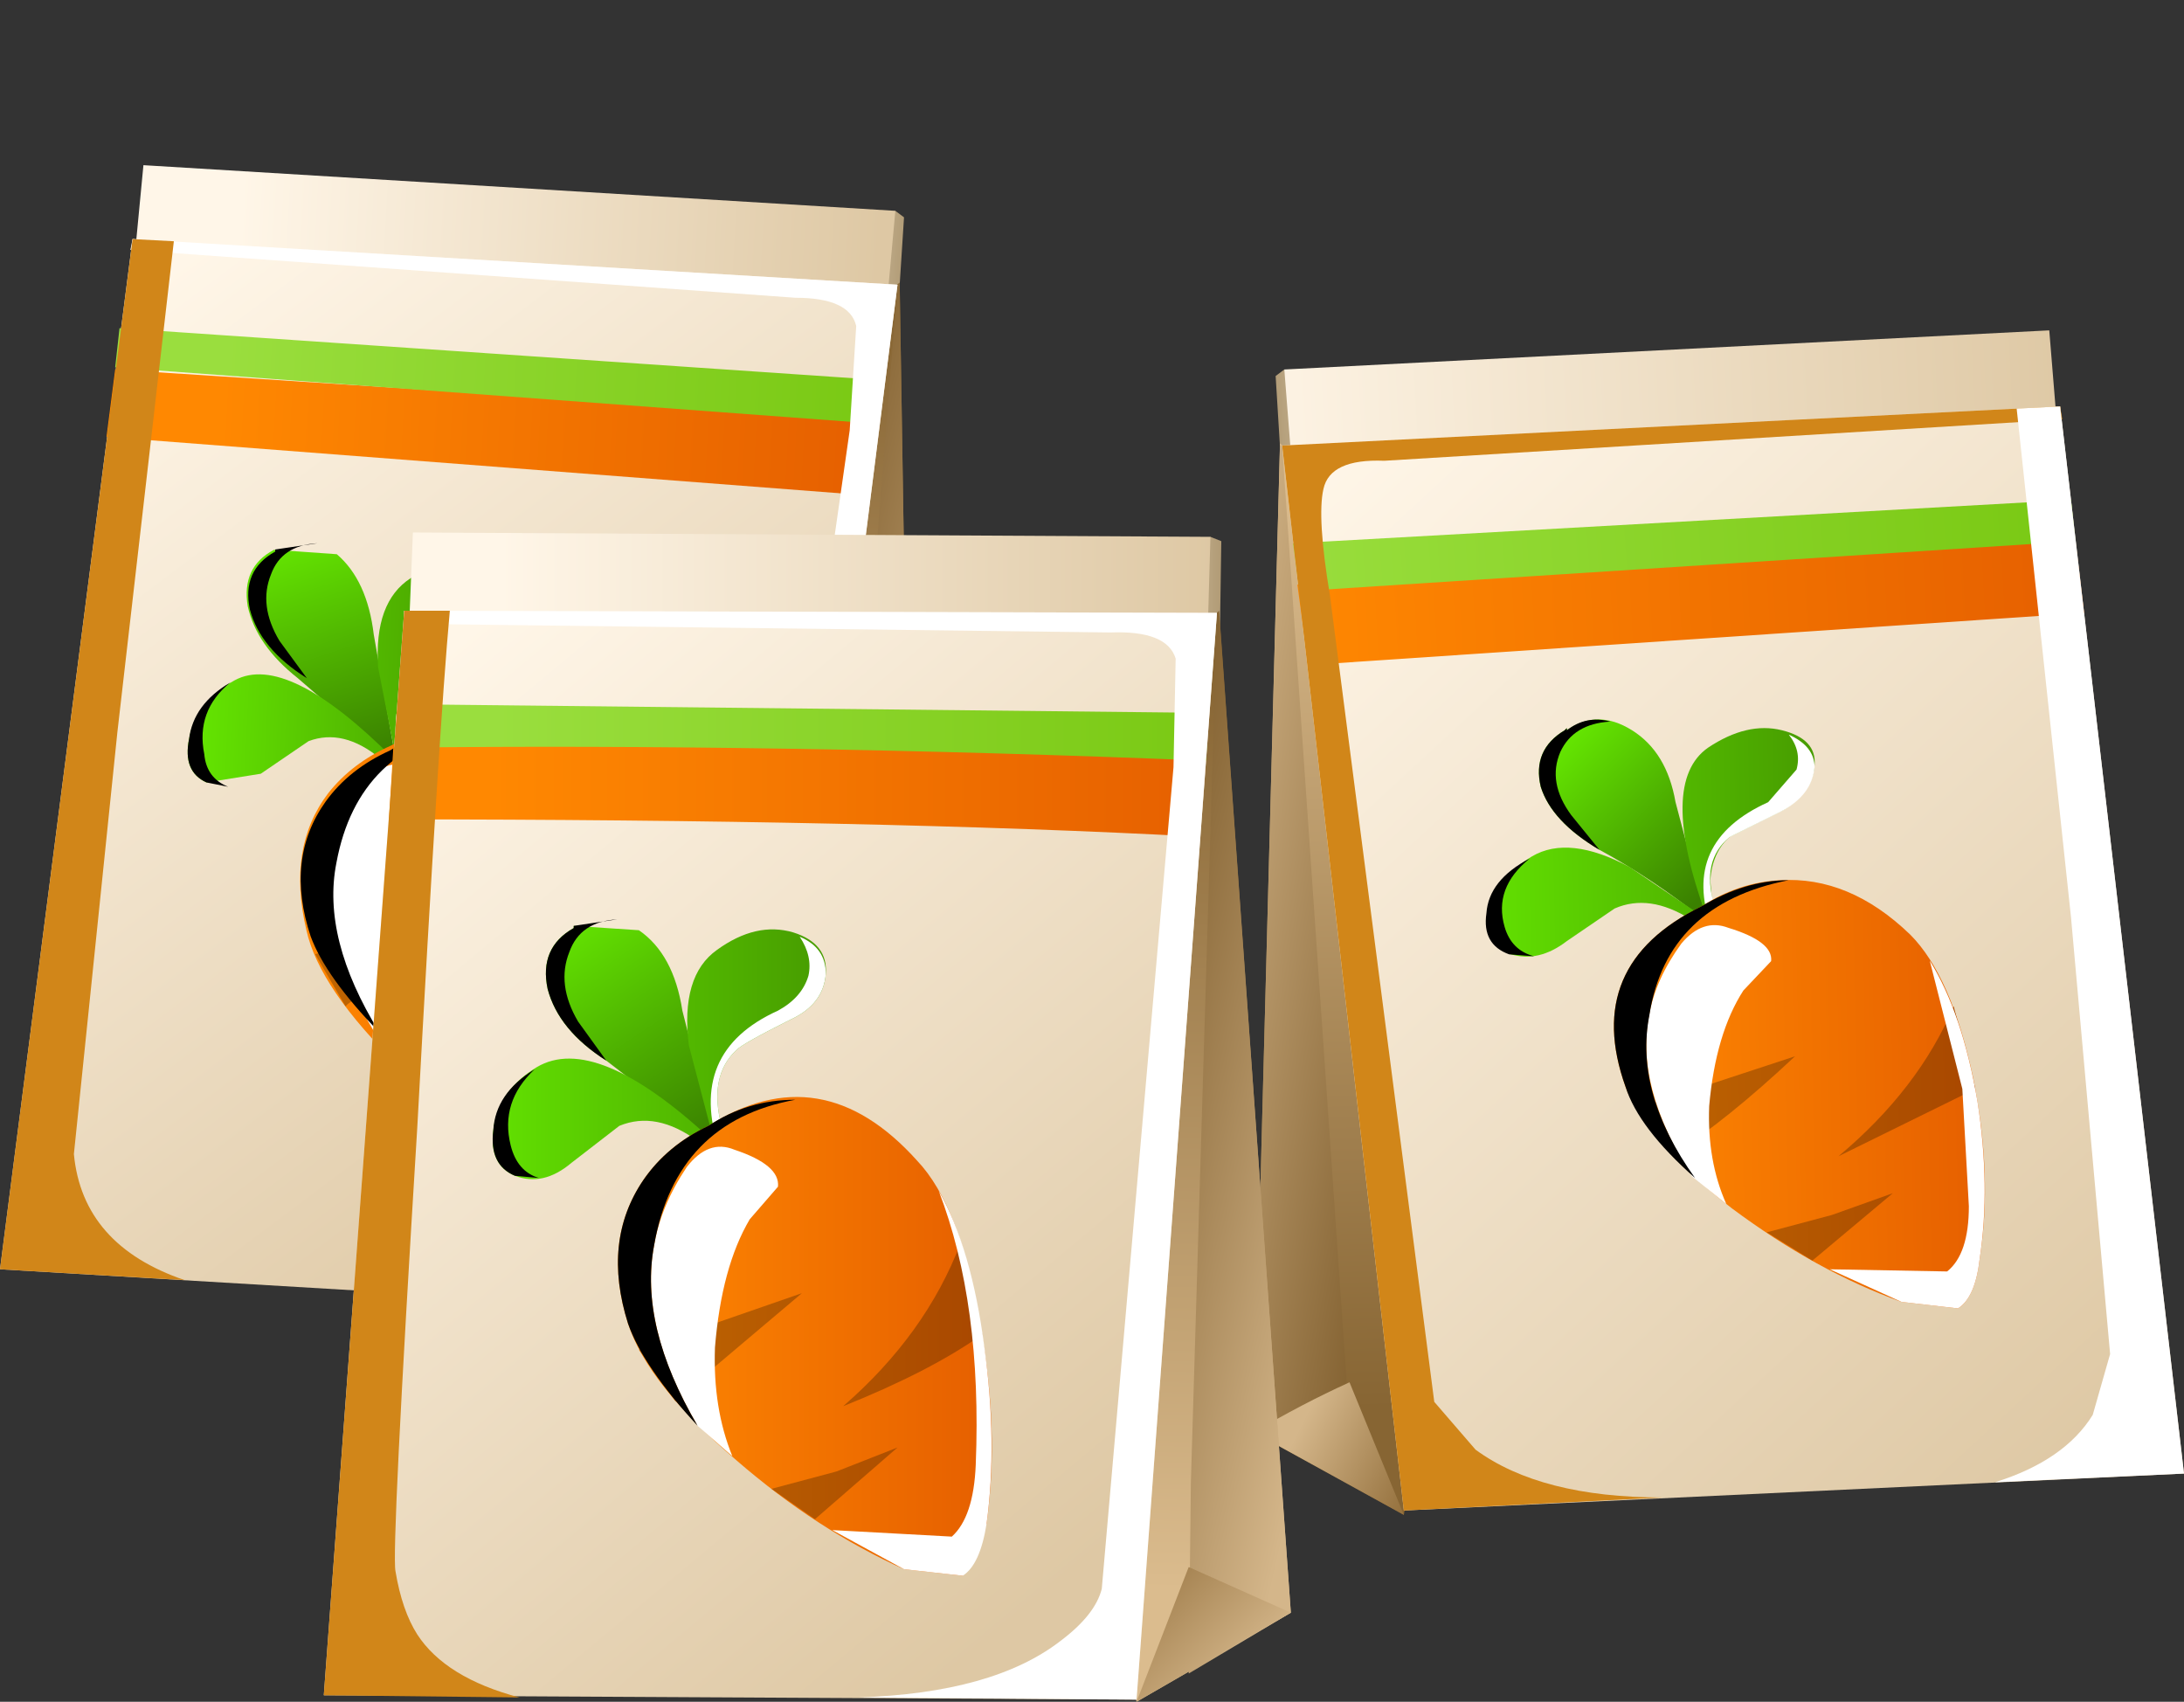<?xml version="1.0" encoding="UTF-8" standalone="no"?>
<svg xmlns:xlink="http://www.w3.org/1999/xlink" height="39.15px" width="50.25px" xmlns="http://www.w3.org/2000/svg">
  <rect width="100%" height="100%" fill="#333333" stroke="none"/>
  <g transform="matrix(1.0, 0.0, 0.0, 1.0, 0.0, 0.0)">
    <use height="26.5" transform="matrix(1.0, 0.0, 0.0, 1.0, 0.0, 3.8)" width="21.05" xlink:href="#shape0"/>
    <use height="24.75" transform="matrix(1.0, 0.0, 0.0, 1.0, 3.0, 5.5)" width="17.65" xlink:href="#sprite0"/>
    <use height="23.95" transform="matrix(1.0, 0.0, 0.0, 1.0, 0.0, 5.5)" width="4.25" xlink:href="#sprite1"/>
    <use height="5.25" transform="matrix(1.0, 0.0, 0.0, 1.0, 5.7, 12.45)" width="3.55" xlink:href="#shape3"/>
    <use height="3.15" transform="matrix(1.0, 0.0, 0.0, 1.0, 5.7, 12.45)" width="1.6" xlink:href="#sprite2"/>
    <use height="5.15" transform="matrix(1.0, 0.0, 0.0, 1.0, 4.3, 12.95)" width="7.45" xlink:href="#shape5"/>
    <use height="2.4" transform="matrix(1.0, 0.0, 0.0, 1.0, 4.3, 15.7)" width="1.0" xlink:href="#sprite3"/>
    <use height="4.6" transform="matrix(1.0, 0.0, 0.0, 1.0, 9.1, 13.1)" width="2.65" xlink:href="#sprite4"/>
    <use height="10.75" transform="matrix(1.0, 0.0, 0.0, 1.0, 6.9, 16.65)" width="7.9" xlink:href="#shape8"/>
    <use height="5.85" transform="matrix(1.0, 0.0, 0.0, 1.0, 7.25, 20.05)" width="7.45" xlink:href="#sprite5"/>
    <use height="8.55" transform="matrix(1.0, 0.0, 0.0, 1.0, 11.25, 18.85)" width="3.55" xlink:href="#sprite6"/>
    <use height="6.85" transform="matrix(1.0, 0.0, 0.0, 1.0, 7.6, 17.6)" width="2.85" xlink:href="#sprite7"/>
    <use height="7.05" transform="matrix(1.0, 0.0, 0.0, 1.0, 6.9, 16.7)" width="4.05" xlink:href="#sprite8"/>
    <use height="27.25" transform="matrix(1.0, 0.0, 0.0, 1.0, 28.85, 7.6)" width="21.4" xlink:href="#shape13"/>
    <use height="25.4" transform="matrix(1.0, 0.0, 0.0, 1.0, 29.5, 9.35)" width="17.95" xlink:href="#sprite9"/>
    <use height="24.75" transform="matrix(1.0, 0.0, 0.0, 1.0, 45.9, 9.35)" width="4.35" xlink:href="#sprite10"/>
    <use height="4.8" transform="matrix(1.0, 0.0, 0.0, 1.0, 35.4, 16.55)" width="4.05" xlink:href="#shape16"/>
    <use height="3.0" transform="matrix(1.0, 0.0, 0.0, 1.0, 35.4, 16.55)" width="1.65" xlink:href="#sprite11"/>
    <use height="5.25" transform="matrix(1.0, 0.0, 0.0, 1.0, 34.25, 16.75)" width="7.5" xlink:href="#shape18"/>
    <use height="2.25" transform="matrix(1.0, 0.0, 0.0, 1.0, 34.2, 19.75)" width="1.1" xlink:href="#sprite12"/>
    <use height="4.45" transform="matrix(1.0, 0.0, 0.0, 1.0, 39.2, 16.9)" width="2.55" xlink:href="#sprite13"/>
    <use height="9.9" transform="matrix(1.0, 0.0, 0.0, 1.0, 37.15, 20.25)" width="8.5" xlink:href="#shape21"/>
    <use height="5.85" transform="matrix(1.0, 0.0, 0.0, 1.0, 37.65, 23.15)" width="7.8" xlink:href="#sprite14"/>
    <use height="8.05" transform="matrix(1.0, 0.0, 0.0, 1.0, 42.1, 22.1)" width="3.55" xlink:href="#sprite15"/>
    <use height="6.4" transform="matrix(1.0, 0.0, 0.0, 1.0, 37.9, 21.3)" width="2.85" xlink:href="#sprite16"/>
    <use height="6.85" transform="matrix(1.0, 0.0, 0.0, 1.0, 37.15, 20.25)" width="4.0" xlink:href="#sprite17"/>
    <use height="26.9" transform="matrix(1.0, 0.0, 0.0, 1.0, 7.45, 12.25)" width="22.25" xlink:href="#shape25"/>
    <use height="25.05" transform="matrix(1.0, 0.0, 0.0, 1.0, 9.3, 14.05)" width="18.7" xlink:href="#sprite18"/>
    <use height="25.0" transform="matrix(1.0, 0.0, 0.0, 1.0, 7.45, 14.05)" width="4.5" xlink:href="#sprite19"/>
    <use height="5.4" transform="matrix(1.0, 0.0, 0.0, 1.0, 12.55, 21.05)" width="4.05" xlink:href="#shape28"/>
    <use height="3.3" transform="matrix(1.0, 0.0, 0.0, 1.0, 12.55, 21.1)" width="1.65" xlink:href="#sprite20"/>
    <use height="5.75" transform="matrix(1.0, 0.0, 0.0, 1.0, 11.35, 21.4)" width="7.65" xlink:href="#shape29"/>
    <use height="2.5" transform="matrix(1.0, 0.0, 0.0, 1.0, 11.35, 24.6)" width="1.05" xlink:href="#sprite21"/>
    <use height="4.9" transform="matrix(1.0, 0.0, 0.0, 1.0, 16.35, 21.55)" width="2.65" xlink:href="#sprite22"/>
    <use height="11.1" transform="matrix(1.0, 0.0, 0.0, 1.0, 14.2, 25.25)" width="8.6" xlink:href="#shape31"/>
    <use height="6.35" transform="matrix(1.0, 0.0, 0.0, 1.0, 14.7, 28.6)" width="7.9" xlink:href="#sprite23"/>
    <use height="8.95" transform="matrix(1.0, 0.0, 0.0, 1.0, 19.15, 27.4)" width="3.65" xlink:href="#sprite24"/>
    <use height="7.1" transform="matrix(1.0, 0.0, 0.0, 1.0, 15.0, 26.4)" width="2.9" xlink:href="#sprite25"/>
    <use height="7.5" transform="matrix(1.0, 0.0, 0.0, 1.0, 14.2, 25.3)" width="4.1" xlink:href="#sprite26"/>
  </g>
  <defs>
    <g id="shape0" transform="matrix(1.0, 0.0, 0.0, 1.0, 0.0, -3.8)">
      <path d="M17.25 7.75 L20.6 4.85 20.8 5.0 20.6 8.1 17.4 8.4 17.25 7.75" fill="url(#gradient0)" fill-rule="evenodd" stroke="none"/>
      <path d="M20.15 9.8 L2.85 8.5 3.3 3.8 20.6 4.85 20.15 9.8" fill="url(#gradient1)" fill-rule="evenodd" stroke="none"/>
      <path d="M14.65 11.25 L20.7 6.5 21.05 28.55 17.65 30.3 14.65 11.25" fill="url(#gradient2)" fill-rule="evenodd" stroke="none"/>
      <path d="M18.8 29.7 L20.65 6.55 20.7 6.55 21.05 28.55 18.8 29.7" fill="url(#gradient3)" fill-rule="evenodd" stroke="none"/>
      <path d="M17.65 30.3 L18.9 27.4 21.05 28.5 21.05 28.55 17.65 30.3" fill="url(#gradient4)" fill-rule="evenodd" stroke="none"/>
      <path d="M17.65 30.25 L0.0 29.2 3.05 5.5 20.65 6.55 17.65 30.25" fill="url(#gradient5)" fill-rule="evenodd" stroke="none"/>
      <path d="M2.65 8.5 L20.25 9.65 20.0 11.4 2.45 10.05 2.65 8.5" fill="url(#gradient6)" fill-rule="evenodd" stroke="none"/>
      <path d="M2.75 7.55 L20.35 8.75 20.2 9.75 2.65 8.45 2.75 7.55" fill="url(#gradient7)" fill-rule="evenodd" stroke="none"/>
    </g>
    <linearGradient gradientTransform="matrix(0.002, 1.0E-4, 1.0E-4, -0.002, 19.2, 6.65)" gradientUnits="userSpaceOnUse" id="gradient0" spreadMethod="pad" x1="-819.2" x2="819.2">
      <stop offset="0.0" stop-color="#fff6e8"/>
      <stop offset="1.0" stop-color="#b09a74"/>
    </linearGradient>
    <linearGradient gradientTransform="matrix(0.009, 5.0E-4, 5.0E-4, -0.009, 12.8, 6.85)" gradientUnits="userSpaceOnUse" id="gradient1" spreadMethod="pad" x1="-819.2" x2="819.2">
      <stop offset="0.0" stop-color="#fff6e8"/>
      <stop offset="1.0" stop-color="#dec8a4"/>
    </linearGradient>
    <linearGradient gradientTransform="matrix(-0.001, 0.013, 0.013, 0.001, 18.05, 17.65)" gradientUnits="userSpaceOnUse" id="gradient2" spreadMethod="pad" x1="-819.2" x2="819.2">
      <stop offset="0.0" stop-color="#876533"/>
      <stop offset="1.0" stop-color="#dbbc8e"/>
    </linearGradient>
    <linearGradient gradientTransform="matrix(0.004, 0.001, 0.001, -0.004, 20.1, 18.25)" gradientUnits="userSpaceOnUse" id="gradient3" spreadMethod="pad" x1="-819.2" x2="819.2">
      <stop offset="0.0" stop-color="#7d5b2a"/>
      <stop offset="1.0" stop-color="#d4b68a"/>
    </linearGradient>
    <linearGradient gradientTransform="matrix(0.002, 0.002, 0.002, -0.002, 18.15, 28.55)" gradientUnits="userSpaceOnUse" id="gradient4" spreadMethod="pad" x1="-819.2" x2="819.2">
      <stop offset="0.0" stop-color="#87622d"/>
      <stop offset="1.0" stop-color="#d4b68a"/>
    </linearGradient>
    <linearGradient gradientTransform="matrix(0.009, 0.012, 0.012, -0.009, 9.8, 17.15)" gradientUnits="userSpaceOnUse" id="gradient5" spreadMethod="pad" x1="-819.2" x2="819.2">
      <stop offset="0.0" stop-color="#fff6e8"/>
      <stop offset="1.0" stop-color="#dec8a4"/>
    </linearGradient>
    <linearGradient gradientTransform="matrix(0.009, 5.0E-4, 5.0E-4, -0.009, 12.4, 10.0)" gradientUnits="userSpaceOnUse" id="gradient6" spreadMethod="pad" x1="-819.2" x2="819.2">
      <stop offset="0.0" stop-color="#ff8801"/>
      <stop offset="1.0" stop-color="#e66000"/>
    </linearGradient>
    <linearGradient gradientTransform="matrix(0.009, 5.0E-4, 5.0E-4, -0.009, 12.55, 8.7)" gradientUnits="userSpaceOnUse" id="gradient7" spreadMethod="pad" x1="-819.2" x2="819.2">
      <stop offset="0.0" stop-color="#9ade3e"/>
      <stop offset="1.0" stop-color="#7ac914"/>
    </linearGradient>
    <g id="sprite0" transform="matrix(1.0, 0.0, 0.0, 1.0, 0.0, 0.0)">
      <use height="24.75" transform="matrix(1.0, 0.0, 0.0, 1.0, 0.0, 0.0)" width="17.65" xlink:href="#shape1"/>
    </g>
    <g id="shape1" transform="matrix(1.0, 0.0, 0.0, 1.0, 0.0, 0.0)">
      <path d="M16.7 2.0 Q16.55 1.35 15.3 1.35 L0.0 0.25 0.05 0.0 17.65 1.05 14.65 24.75 7.8 24.35 8.6 24.35 Q11.55 24.4 13.05 23.35 L14.0 22.25 16.55 4.4 16.7 2.0" fill="#ffffff" fill-rule="evenodd" stroke="none"/>
    </g>
    <g id="sprite1" transform="matrix(1.0, 0.0, 0.0, 1.0, 0.0, 0.0)">
      <use height="23.95" transform="matrix(1.0, 0.0, 0.0, 1.0, 0.0, 0.0)" width="4.25" xlink:href="#shape2"/>
    </g>
    <g id="shape2" transform="matrix(1.0, 0.0, 0.0, 1.0, 0.0, 0.0)">
      <path d="M3.05 0.0 L4.0 0.05 2.7 11.35 1.7 21.05 Q1.9 23.15 4.25 23.95 L0.0 23.7 3.05 0.0" fill="#d18619" fill-rule="evenodd" stroke="none"/>
    </g>
    <g id="shape3" transform="matrix(1.0, 0.0, 0.0, 1.0, -5.7, -12.45)">
      <path d="M6.35 12.65 L7.75 12.75 Q8.45 13.35 8.6 14.6 L9.1 17.45 9.25 17.65 9.15 17.55 9.2 17.7 9.05 17.5 6.85 15.6 Q5.9 14.85 5.7 13.95 5.55 13.05 6.3 12.65 L6.35 12.65" fill="url(#gradient8)" fill-rule="evenodd" stroke="none"/>
    </g>
    <linearGradient gradientTransform="matrix(0.001, 0.003, 0.003, -0.001, 7.65, 15.0)" gradientUnits="userSpaceOnUse" id="gradient8" spreadMethod="pad" x1="-819.2" x2="819.2">
      <stop offset="0.0" stop-color="#63e301"/>
      <stop offset="1.0" stop-color="#3a8000"/>
    </linearGradient>
    <g id="sprite2" transform="matrix(1.0, 0.0, 0.0, 1.0, 0.0, 0.0)">
      <use height="3.3" transform="matrix(0.97, 0.0, 0.0, 0.955, 0.002, 0.0)" width="1.65" xlink:href="#shape4"/>
    </g>
    <g id="shape4" transform="matrix(1.0, 0.0, 0.0, 1.0, 0.05, 0.0)">
      <path d="M1.6 0.05 Q0.75 0.1 0.5 0.8 0.2 1.55 0.7 2.4 L1.35 3.3 Q0.25 2.6 0.0 1.65 -0.2 0.7 0.6 0.25 L0.6 0.2 1.6 0.05" fill="#000000" fill-rule="evenodd" stroke="none"/>
    </g>
    <g id="shape5" transform="matrix(1.0, 0.0, 0.0, 1.0, -4.3, -12.95)">
      <path d="M11.05 13.05 Q11.8 13.3 11.75 13.95 11.65 14.6 10.95 14.95 L9.75 15.5 Q9.1 16.05 9.3 17.15 L9.25 17.7 8.75 17.45 Q7.9 16.75 7.1 17.05 L6.0 17.8 4.75 18.0 Q4.2 17.75 4.35 17.0 4.5 16.15 5.4 15.65 6.6 15.0 9.05 17.45 L9.15 17.55 9.1 17.4 8.7 15.35 Q8.6 13.85 9.45 13.3 10.3 12.75 11.05 13.05" fill="url(#gradient9)" fill-rule="evenodd" stroke="none"/>
    </g>
    <linearGradient gradientTransform="matrix(0.004, 2.0E-4, 2.0E-4, -0.004, 8.0, 15.55)" gradientUnits="userSpaceOnUse" id="gradient9" spreadMethod="pad" x1="-819.2" x2="819.2">
      <stop offset="0.0" stop-color="#63e301"/>
      <stop offset="1.0" stop-color="#469900"/>
    </linearGradient>
    <g id="sprite3" transform="matrix(1.0, 0.0, 0.0, 1.0, 0.0, 0.0)">
      <use height="2.4" transform="matrix(1.0, 0.0, 0.0, 1.0, 0.0, 0.0)" width="1.0" xlink:href="#shape6"/>
    </g>
    <g id="shape6" transform="matrix(1.0, 0.0, 0.0, 1.0, 0.0, 0.0)">
      <path d="M0.4 1.65 Q0.45 2.2 0.95 2.4 L0.45 2.3 Q-0.1 2.05 0.05 1.3 0.15 0.5 1.0 0.0 0.2 0.65 0.4 1.65" fill="#000000" fill-rule="evenodd" stroke="none"/>
    </g>
    <g id="sprite4" transform="matrix(1.0, 0.0, 0.0, 1.0, -0.05, 0.0)">
      <use height="4.45" transform="matrix(1.019, 0.0, 0.0, 1.034, 0.05, 0.0)" width="2.6" xlink:href="#shape7"/>
    </g>
    <g id="shape7" transform="matrix(1.0, 0.0, 0.0, 1.0, 0.0, 0.0)">
      <path d="M1.85 1.75 L0.6 2.35 Q-0.05 2.95 0.25 3.95 L0.25 4.45 0.2 4.45 Q-0.55 2.5 1.55 1.55 2.1 1.3 2.2 0.85 2.3 0.4 2.05 0.0 2.6 0.25 2.6 0.75 2.55 1.4 1.85 1.75" fill="#ffffff" fill-rule="evenodd" stroke="none"/>
    </g>
    <g id="shape8" transform="matrix(1.0, 0.0, 0.0, 1.0, -6.9, -16.65)">
      <path d="M9.2 24.55 Q7.35 22.75 7.05 21.4 6.6 19.5 7.55 18.25 8.1 17.55 9.0 17.15 11.55 15.75 13.5 18.15 14.4 19.25 14.7 21.8 14.95 24.15 14.55 26.2 14.35 27.2 14.0 27.3 13.65 27.55 12.75 27.1 10.9 26.2 9.2 24.55" fill="url(#gradient10)" fill-rule="evenodd" stroke="none"/>
    </g>
    <linearGradient gradientTransform="matrix(0.005, 3.0E-4, 3.0E-4, -0.005, 10.85, 21.95)" gradientUnits="userSpaceOnUse" id="gradient10" spreadMethod="pad" x1="-819.2" x2="819.2">
      <stop offset="0.0" stop-color="#ff8801"/>
      <stop offset="1.0" stop-color="#e66000"/>
    </linearGradient>
    <g id="sprite5" transform="matrix(1.0, 0.0, 0.0, 1.0, 0.0, 0.0)">
      <use height="5.85" transform="matrix(1.0, 0.0, 0.0, 1.0, 0.0, 0.0)" width="7.45" xlink:href="#shape9"/>
    </g>
    <g id="shape9" transform="matrix(1.0, 0.0, 0.0, 1.0, 0.0, 0.0)">
      <path d="M4.4 3.4 Q6.2 1.9 7.1 0.0 L7.45 2.0 Q6.3 2.75 4.4 3.4" fill="url(#gradient11)" fill-rule="evenodd" stroke="none"/>
      <path d="M3.6 5.85 L2.7 5.15 4.15 4.8 5.5 4.4 3.6 5.85" fill="url(#gradient12)" fill-rule="evenodd" stroke="none"/>
      <path d="M0.7 3.1 L0.0 1.9 3.6 0.9 0.75 3.05 0.7 3.1" fill="url(#gradient13)" fill-rule="evenodd" stroke="none"/>
    </g>
    <linearGradient gradientTransform="matrix(0.005, 3.0E-4, 3.0E-4, -0.005, 3.8, 1.6)" gradientUnits="userSpaceOnUse" id="gradient11" spreadMethod="pad" x1="-819.2" x2="819.2">
      <stop offset="0.0" stop-color="#bf6601"/>
      <stop offset="1.0" stop-color="#a84700"/>
    </linearGradient>
    <linearGradient gradientTransform="matrix(0.005, 3.0E-4, 3.0E-4, -0.005, 3.6, 5.05)" gradientUnits="userSpaceOnUse" id="gradient12" spreadMethod="pad" x1="-819.2" x2="819.2">
      <stop offset="0.0" stop-color="#bf6601"/>
      <stop offset="1.0" stop-color="#a84700"/>
    </linearGradient>
    <linearGradient gradientTransform="matrix(0.005, 3.0E-4, 3.0E-4, -0.005, 3.75, 2.1)" gradientUnits="userSpaceOnUse" id="gradient13" spreadMethod="pad" x1="-819.2" x2="819.2">
      <stop offset="0.0" stop-color="#bf6601"/>
      <stop offset="1.0" stop-color="#a84700"/>
    </linearGradient>
    <g id="sprite6" transform="matrix(1.0, 0.0, 0.0, 1.0, 0.0, 0.0)">
      <use height="8.95" transform="matrix(0.973, 0.0, 0.0, 0.955, 0.0, 0.0)" width="3.65" xlink:href="#shape10"/>
    </g>
    <g id="shape10" transform="matrix(1.0, 0.0, 0.0, 1.0, 0.0, 0.0)">
      <path d="M2.45 0.0 Q3.2 1.3 3.5 3.6 3.8 5.8 3.55 7.65 3.4 8.6 3.0 8.85 L1.65 8.7 0.0 7.8 2.75 7.95 Q3.25 7.5 3.3 6.3 3.45 2.6 2.45 0.0" fill="#ffffff" fill-rule="evenodd" stroke="none"/>
    </g>
    <g id="sprite7" transform="matrix(1.0, 0.0, 0.0, 1.0, 0.0, 0.05)">
      <use height="7.1" transform="matrix(0.983, 0.0, 0.0, 0.965, 0.0, -0.05)" width="2.9" xlink:href="#shape11"/>
    </g>
    <g id="shape11" transform="matrix(1.0, 0.0, 0.0, 1.0, 0.0, 0.0)">
      <path d="M1.9 0.05 Q2.95 0.4 2.9 0.9 L2.25 1.65 Q1.6 2.75 1.45 4.6 1.4 6.0 1.85 7.1 L1.05 6.4 Q-0.3 4.1 0.05 2.25 0.2 1.35 0.8 0.45 1.3 -0.2 1.9 0.05" fill="#ffffff" fill-rule="evenodd" stroke="none"/>
    </g>
    <g id="sprite8" transform="matrix(1.0, 0.0, 0.0, 1.0, 0.0, -0.05)">
      <use height="7.5" transform="matrix(0.988, 0.0, 0.0, 0.94, 6.0E-4, 0.05)" width="4.1" xlink:href="#shape12"/>
    </g>
    <g id="shape12" transform="matrix(1.0, 0.0, 0.0, 1.0, 0.05, 0.0)">
      <path d="M0.8 3.35 Q0.45 5.2 1.8 7.5 0.55 6.15 0.2 5.15 -0.4 3.25 0.55 1.85 1.1 1.05 2.05 0.6 2.95 0.0 4.05 0.0 1.3 0.5 0.8 3.35" fill="#000000" fill-rule="evenodd" stroke="none"/>
    </g>
    <g id="shape13" transform="matrix(1.0, 0.0, 0.0, 1.0, -28.85, -7.6)">
      <path d="M32.95 11.55 L32.8 12.25 29.55 11.9 29.35 8.65 29.55 8.5 32.95 11.55" fill="url(#gradient14)" fill-rule="evenodd" stroke="none"/>
      <path d="M47.15 7.6 L47.55 12.5 29.95 13.6 29.55 8.5 47.15 7.6" fill="url(#gradient15)" fill-rule="evenodd" stroke="none"/>
      <path d="M35.55 15.2 L32.3 34.85 28.85 32.95 29.45 10.2 35.55 15.2" fill="url(#gradient16)" fill-rule="evenodd" stroke="none"/>
      <path d="M31.15 34.2 L28.85 32.95 29.45 10.25 29.5 10.25 31.15 34.2" fill="url(#gradient17)" fill-rule="evenodd" stroke="none"/>
      <path d="M32.3 34.85 L28.85 32.95 Q29.95 32.3 31.05 31.8 L32.3 34.85" fill="url(#gradient18)" fill-rule="evenodd" stroke="none"/>
      <path d="M47.4 9.35 L50.25 33.9 32.3 34.75 29.5 10.25 47.4 9.35" fill="url(#gradient19)" fill-rule="evenodd" stroke="none"/>
      <path d="M47.95 14.1 L30.1 15.3 29.85 13.45 38.3 12.9 47.75 12.45 47.95 14.1" fill="url(#gradient20)" fill-rule="evenodd" stroke="none"/>
      <path d="M47.75 12.45 L29.9 13.6 29.75 12.5 47.65 11.5 47.75 12.45" fill="url(#gradient21)" fill-rule="evenodd" stroke="none"/>
    </g>
    <linearGradient gradientTransform="matrix(-0.002, 1.0E-4, -1.0E-4, -0.002, 30.95, 10.35)" gradientUnits="userSpaceOnUse" id="gradient14" spreadMethod="pad" x1="-819.2" x2="819.2">
      <stop offset="0.0" stop-color="#fff6e8"/>
      <stop offset="1.0" stop-color="#b09a74"/>
    </linearGradient>
    <linearGradient gradientTransform="matrix(0.012, -6.0E-4, -6.0E-4, -0.012, 38.0, 10.6)" gradientUnits="userSpaceOnUse" id="gradient15" spreadMethod="pad" x1="-819.2" x2="819.2">
      <stop offset="0.0" stop-color="#fff6e8"/>
      <stop offset="1.0" stop-color="#dec8a4"/>
    </linearGradient>
    <linearGradient gradientTransform="matrix(-3.0E-4, -0.013, 0.013, -3.0E-4, 32.05, 21.75)" gradientUnits="userSpaceOnUse" id="gradient16" spreadMethod="pad" x1="-819.2" x2="819.2">
      <stop offset="0.0" stop-color="#876533"/>
      <stop offset="1.0" stop-color="#dbbc8e"/>
    </linearGradient>
    <linearGradient gradientTransform="matrix(-0.004, -7.0E-4, 7.0E-4, -0.004, 29.95, 22.35)" gradientUnits="userSpaceOnUse" id="gradient17" spreadMethod="pad" x1="-819.2" x2="819.2">
      <stop offset="0.0" stop-color="#7d5b2a"/>
      <stop offset="1.0" stop-color="#d4b68a"/>
    </linearGradient>
    <linearGradient gradientTransform="matrix(-0.002, -0.001, 0.001, -0.002, 31.85, 33.05)" gradientUnits="userSpaceOnUse" id="gradient18" spreadMethod="pad" x1="-819.2" x2="819.2">
      <stop offset="0.0" stop-color="#87622d"/>
      <stop offset="1.0" stop-color="#d4b68a"/>
    </linearGradient>
    <linearGradient gradientTransform="matrix(0.012, 0.013, 0.013, -0.012, 39.65, 21.8)" gradientUnits="userSpaceOnUse" id="gradient19" spreadMethod="pad" x1="-819.2" x2="819.2">
      <stop offset="0.0" stop-color="#fff6e8"/>
      <stop offset="1.0" stop-color="#dec8a4"/>
    </linearGradient>
    <linearGradient gradientTransform="matrix(0.011, -6.0E-4, -6.0E-4, -0.011, 38.65, 13.85)" gradientUnits="userSpaceOnUse" id="gradient20" spreadMethod="pad" x1="-819.2" x2="819.2">
      <stop offset="0.0" stop-color="#ff8801"/>
      <stop offset="1.0" stop-color="#e66000"/>
    </linearGradient>
    <linearGradient gradientTransform="matrix(0.011, -8.0E-4, -8.0E-4, -0.011, 38.25, 12.5)" gradientUnits="userSpaceOnUse" id="gradient21" spreadMethod="pad" x1="-819.2" x2="819.2">
      <stop offset="0.0" stop-color="#9ade3e"/>
      <stop offset="1.0" stop-color="#7ac914"/>
    </linearGradient>
    <g id="sprite9" transform="matrix(1.0, 0.0, 0.0, 1.0, 0.0, 0.0)">
      <use height="25.4" transform="matrix(1.0, 0.0, 0.0, 1.0, 0.0, 0.0)" width="17.95" xlink:href="#shape14"/>
    </g>
    <g id="shape14" transform="matrix(1.0, 0.0, 0.0, 1.0, 0.0, 0.0)">
      <path d="M4.45 24.0 Q5.95 25.1 8.75 25.1 L2.8 25.4 0.0 0.9 17.9 0.0 17.95 0.3 2.35 1.25 Q1.1 1.2 0.95 1.9 0.8 2.55 1.1 4.35 L3.5 22.9 4.45 24.0" fill="#d18619" fill-rule="evenodd" stroke="none"/>
    </g>
    <g id="sprite10" transform="matrix(1.0, 0.0, 0.0, 1.0, 0.0, 0.0)">
      <use height="24.75" transform="matrix(1.0, 0.0, 0.0, 1.0, 0.0, 0.0)" width="4.35" xlink:href="#shape15"/>
    </g>
    <g id="shape15" transform="matrix(1.0, 0.0, 0.0, 1.0, 0.0, 0.0)">
      <path d="M1.5 0.0 L4.35 24.55 0.0 24.75 Q1.6 24.25 2.25 23.2 L2.65 21.8 1.75 11.75 0.5 0.05 1.5 0.0" fill="#ffffff" fill-rule="evenodd" stroke="none"/>
    </g>
    <g id="shape16" transform="matrix(1.0, 0.0, 0.0, 1.0, -35.4, -16.55)">
      <path d="M36.05 16.8 Q36.75 16.3 37.55 16.8 38.35 17.3 38.55 18.45 L39.25 21.1 39.45 21.3 39.3 21.25 39.35 21.35 39.2 21.15 Q38.0 20.2 36.8 19.55 35.7 18.9 35.45 18.1 35.25 17.25 36.0 16.8 L36.05 16.75 36.05 16.8" fill="url(#gradient22)" fill-rule="evenodd" stroke="none"/>
    </g>
    <linearGradient gradientTransform="matrix(0.002, 0.002, 0.002, -0.002, 37.55, 18.95)" gradientUnits="userSpaceOnUse" id="gradient22" spreadMethod="pad" x1="-819.2" x2="819.2">
      <stop offset="0.0" stop-color="#63e301"/>
      <stop offset="1.0" stop-color="#3a8000"/>
    </linearGradient>
    <g id="sprite11" transform="matrix(1.0, 0.0, 0.0, 1.0, 0.05, 0.0)">
      <use height="3.0" transform="matrix(1.0, 0.0, 0.0, 1.0, -0.05, 0.0)" width="1.65" xlink:href="#shape17"/>
    </g>
    <g id="shape17" transform="matrix(1.0, 0.0, 0.0, 1.0, 0.05, 0.0)">
      <path d="M1.6 0.05 Q0.75 0.1 0.45 0.75 0.15 1.45 0.7 2.2 L1.35 3.0 Q0.25 2.35 0.0 1.55 -0.2 0.7 0.55 0.25 L0.6 0.2 0.6 0.25 Q1.05 -0.1 1.6 0.05" fill="#000000" fill-rule="evenodd" stroke="none"/>
    </g>
    <g id="shape18" transform="matrix(1.0, 0.0, 0.0, 1.0, -34.25, -16.75)">
      <path d="M41.0 16.8 Q41.8 17.0 41.75 17.6 41.7 18.25 41.0 18.65 L39.8 19.25 Q39.4 19.6 39.35 20.25 L39.4 20.8 39.4 21.35 38.9 21.15 Q37.95 20.55 37.15 20.9 L36.05 21.65 Q35.4 22.15 34.75 21.95 34.15 21.75 34.25 21.0 34.35 20.25 35.25 19.7 36.1 19.2 37.5 19.95 L39.2 21.1 39.3 21.2 39.25 21.05 Q38.15 18.0 39.3 17.2 40.2 16.6 41.0 16.8" fill="url(#gradient23)" fill-rule="evenodd" stroke="none"/>
    </g>
    <linearGradient gradientTransform="matrix(0.005, -1.0E-4, -1.0E-4, -0.005, 38.0, 19.4)" gradientUnits="userSpaceOnUse" id="gradient23" spreadMethod="pad" x1="-819.2" x2="819.2">
      <stop offset="0.0" stop-color="#63e301"/>
      <stop offset="1.0" stop-color="#469900"/>
    </linearGradient>
    <g id="sprite12" transform="matrix(1.0, 0.0, 0.0, 1.0, 0.0, 0.0)">
      <use height="2.5" transform="matrix(1.048, 0.0, 0.0, 0.9, 0.0, 0.0)" width="1.05" xlink:href="#shape19"/>
    </g>
    <g id="shape19" transform="matrix(1.0, 0.0, 0.0, 1.0, 0.0, 0.0)">
      <path d="M0.4 1.75 Q0.55 2.35 1.05 2.5 L0.5 2.45 Q-0.1 2.2 0.0 1.4 0.05 0.55 0.95 0.0 0.15 0.75 0.4 1.75" fill="#000000" fill-rule="evenodd" stroke="none"/>
    </g>
    <g id="sprite13" transform="matrix(1.0, 0.0, 0.0, 1.0, -0.05, 0.0)">
      <use height="4.15" transform="matrix(1.186, 0.0, 0.0, 1.072, 0.05, 0.0)" width="2.15" xlink:href="#shape20"/>
    </g>
    <g id="shape20" transform="matrix(1.0, 0.0, 0.0, 1.0, 0.0, 0.0)">
      <path d="M1.65 0.0 Q2.15 0.25 2.15 0.7 2.1 1.3 1.5 1.65 L0.5 2.2 Q-0.05 2.7 0.2 3.65 L0.15 4.15 Q-0.45 2.3 1.25 1.45 L1.8 0.75 Q1.9 0.35 1.65 0.0" fill="#ffffff" fill-rule="evenodd" stroke="none"/>
    </g>
    <g id="shape21" transform="matrix(1.0, 0.0, 0.0, 1.0, -37.15, -20.25)">
      <path d="M43.95 21.5 Q44.9 22.45 45.4 24.8 45.85 27.05 45.55 28.95 45.45 29.85 45.05 30.1 L43.75 29.95 Q41.8 29.25 39.85 27.8 37.85 26.25 37.4 25.0 36.4 22.2 39.15 20.85 40.0 20.3 40.95 20.25 42.55 20.15 43.95 21.5" fill="url(#gradient24)" fill-rule="evenodd" stroke="none"/>
    </g>
    <linearGradient gradientTransform="matrix(0.005, -1.0E-4, -1.0E-4, -0.005, 41.4, 25.25)" gradientUnits="userSpaceOnUse" id="gradient24" spreadMethod="pad" x1="-819.2" x2="819.2">
      <stop offset="0.0" stop-color="#ff8801"/>
      <stop offset="1.0" stop-color="#e66000"/>
    </linearGradient>
    <g id="sprite14" transform="matrix(1.0, 0.0, 0.0, 1.0, 0.0, 0.0)">
      <use height="5.85" transform="matrix(1.0, 0.0, 0.0, 1.0, 0.0, 0.0)" width="7.8" xlink:href="#shape22"/>
    </g>
    <g id="shape22" transform="matrix(1.0, 0.0, 0.0, 1.0, 0.0, 0.0)">
      <path d="M4.65 3.45 Q6.5 1.9 7.3 0.0 L7.8 1.9 4.65 3.45" fill="url(#gradient25)" fill-rule="evenodd" stroke="none"/>
      <path d="M4.05 5.85 L3.0 5.2 4.5 4.8 5.9 4.3 4.05 5.85" fill="url(#gradient26)" fill-rule="evenodd" stroke="none"/>
      <path d="M0.8 3.4 L0.0 2.35 3.65 1.15 Q2.05 2.65 0.85 3.4 L0.8 3.4" fill="url(#gradient27)" fill-rule="evenodd" stroke="none"/>
    </g>
    <linearGradient gradientTransform="matrix(0.005, -1.0E-4, -1.0E-4, -0.005, 3.9, 1.75)" gradientUnits="userSpaceOnUse" id="gradient25" spreadMethod="pad" x1="-819.2" x2="819.2">
      <stop offset="0.0" stop-color="#bf6601"/>
      <stop offset="1.0" stop-color="#a84700"/>
    </linearGradient>
    <linearGradient gradientTransform="matrix(0.005, -1.0E-4, -1.0E-4, -0.005, 3.95, 5.1)" gradientUnits="userSpaceOnUse" id="gradient26" spreadMethod="pad" x1="-819.2" x2="819.2">
      <stop offset="0.0" stop-color="#bf6601"/>
      <stop offset="1.0" stop-color="#a84700"/>
    </linearGradient>
    <linearGradient gradientTransform="matrix(0.005, -1.0E-4, -1.0E-4, -0.005, 3.95, 2.25)" gradientUnits="userSpaceOnUse" id="gradient27" spreadMethod="pad" x1="-819.2" x2="819.2">
      <stop offset="0.0" stop-color="#bf6601"/>
      <stop offset="1.0" stop-color="#a84700"/>
    </linearGradient>
    <g id="sprite15" transform="matrix(1.0, 0.0, 0.0, 1.0, 0.0, 0.0)">
      <use height="8.05" transform="matrix(1.0, 0.0, 0.0, 1.0, 0.0, 0.0)" width="3.55" xlink:href="#shape23"/>
    </g>
    <g id="shape23" transform="matrix(1.0, 0.0, 0.0, 1.0, 0.0, 0.0)">
      <path d="M3.2 5.65 L3.05 2.95 2.3 0.0 Q3.05 1.2 3.4 3.25 3.7 5.2 3.45 6.85 3.35 7.75 2.95 8.0 L1.65 7.85 0.0 7.1 2.7 7.15 Q3.2 6.75 3.2 5.65" fill="#ffffff" fill-rule="evenodd" stroke="none"/>
    </g>
    <g id="sprite16" transform="matrix(1.0, 0.0, 0.0, 1.0, -0.05, 0.0)">
      <use height="7.1" transform="matrix(0.983, 0.0, 0.0, 0.901, 0.05, 0.0)" width="2.9" xlink:href="#shape11"/>
    </g>
    <g id="sprite17" transform="matrix(1.0, 0.0, 0.0, 1.0, 0.0, 0.0)">
      <use height="6.85" transform="matrix(1.0, 0.0, 0.0, 1.0, 0.0, 0.0)" width="4.0" xlink:href="#shape24"/>
    </g>
    <g id="shape24" transform="matrix(1.0, 0.0, 0.0, 1.0, 0.0, 0.0)">
      <path d="M0.8 3.1 Q0.45 4.9 1.85 6.85 0.55 5.7 0.25 4.75 -0.75 1.95 2.0 0.6 3.0 0.0 4.0 0.0 1.2 0.55 0.8 3.1" fill="#000000" fill-rule="evenodd" stroke="none"/>
    </g>
    <g id="shape25" transform="matrix(1.0, 0.0, 0.0, 1.0, -7.45, -12.25)">
      <path d="M24.45 15.6 L27.85 12.35 28.1 12.45 28.05 15.75 24.65 16.25 24.45 15.6" fill="url(#gradient28)" fill-rule="evenodd" stroke="none"/>
      <path d="M27.7 17.55 L9.3 17.2 9.5 12.25 27.85 12.35 27.7 17.55" fill="url(#gradient29)" fill-rule="evenodd" stroke="none"/>
      <path d="M21.9 19.4 L28.05 14.05 29.7 37.1 26.15 39.15 21.9 19.4" fill="url(#gradient30)" fill-rule="evenodd" stroke="none"/>
      <path d="M29.7 37.1 L27.35 38.5 27.4 34.1 28.0 14.1 28.05 14.1 29.7 37.1" fill="url(#gradient31)" fill-rule="evenodd" stroke="none"/>
      <path d="M26.15 39.15 L27.35 36.05 29.7 37.1 26.15 39.15" fill="url(#gradient32)" fill-rule="evenodd" stroke="none"/>
      <path d="M26.15 39.1 L7.45 39.0 9.3 14.05 28.0 14.1 26.15 39.1" fill="url(#gradient33)" fill-rule="evenodd" stroke="none"/>
      <path d="M9.05 17.2 Q16.05 17.05 27.75 17.4 L27.6 19.25 Q20.2 18.85 8.95 18.85 L9.05 17.2" fill="url(#gradient34)" fill-rule="evenodd" stroke="none"/>
      <path d="M9.15 16.2 L27.8 16.4 27.75 17.5 Q17.9 17.1 9.1 17.2 L9.15 16.2" fill="url(#gradient35)" fill-rule="evenodd" stroke="none"/>
    </g>
    <linearGradient gradientTransform="matrix(0.002, 0.0, 0.0, -0.002, 26.5, 14.3)" gradientUnits="userSpaceOnUse" id="gradient28" spreadMethod="pad" x1="-819.2" x2="819.2">
      <stop offset="0.0" stop-color="#fff6e8"/>
      <stop offset="1.0" stop-color="#b09a74"/>
    </linearGradient>
    <linearGradient gradientTransform="matrix(0.01, 0.0, 0.0, -0.01, 19.7, 14.9)" gradientUnits="userSpaceOnUse" id="gradient29" spreadMethod="pad" x1="-819.2" x2="819.2">
      <stop offset="0.0" stop-color="#fff6e8"/>
      <stop offset="1.0" stop-color="#dec8a4"/>
    </linearGradient>
    <linearGradient gradientTransform="matrix(-3.0E-4, 0.013, 0.013, 3.0E-4, 25.85, 25.9)" gradientUnits="userSpaceOnUse" id="gradient30" spreadMethod="pad" x1="-819.2" x2="819.2">
      <stop offset="0.0" stop-color="#876533"/>
      <stop offset="1.0" stop-color="#dbbc8e"/>
    </linearGradient>
    <linearGradient gradientTransform="matrix(0.004, 9.0E-4, 9.0E-4, -0.004, 28.1, 26.4)" gradientUnits="userSpaceOnUse" id="gradient31" spreadMethod="pad" x1="-819.2" x2="819.2">
      <stop offset="0.0" stop-color="#7d5b2a"/>
      <stop offset="1.0" stop-color="#d4b68a"/>
    </linearGradient>
    <linearGradient gradientTransform="matrix(0.002, 0.002, 0.002, -0.002, 26.6, 37.3)" gradientUnits="userSpaceOnUse" id="gradient32" spreadMethod="pad" x1="-819.2" x2="819.2">
      <stop offset="0.0" stop-color="#87622d"/>
      <stop offset="1.0" stop-color="#d4b68a"/>
    </linearGradient>
    <linearGradient gradientTransform="matrix(0.01, 0.012, 0.012, -0.01, 17.15, 25.85)" gradientUnits="userSpaceOnUse" id="gradient33" spreadMethod="pad" x1="-819.2" x2="819.2">
      <stop offset="0.0" stop-color="#fff6e8"/>
      <stop offset="1.0" stop-color="#dec8a4"/>
    </linearGradient>
    <linearGradient gradientTransform="matrix(0.01, 0.0, 0.0, -0.01, 19.5, 18.2)" gradientUnits="userSpaceOnUse" id="gradient34" spreadMethod="pad" x1="-819.2" x2="819.2">
      <stop offset="0.0" stop-color="#ff8801"/>
      <stop offset="1.0" stop-color="#e66000"/>
    </linearGradient>
    <linearGradient gradientTransform="matrix(0.01, 0.0, 0.0, -0.01, 19.6, 16.85)" gradientUnits="userSpaceOnUse" id="gradient35" spreadMethod="pad" x1="-819.2" x2="819.2">
      <stop offset="0.0" stop-color="#9ade3e"/>
      <stop offset="1.0" stop-color="#7ac914"/>
    </linearGradient>
    <g id="sprite18" transform="matrix(1.0, 0.0, 0.0, 1.0, 0.0, 0.0)">
      <use height="25.05" transform="matrix(1.0, 0.0, 0.0, 1.0, 0.0, 0.0)" width="18.7" xlink:href="#shape26"/>
    </g>
    <g id="shape26" transform="matrix(1.0, 0.0, 0.0, 1.0, 0.0, 0.0)">
      <path d="M15.1 23.7 Q15.9 23.1 16.05 22.5 L17.7 3.6 17.75 1.1 Q17.55 0.45 16.25 0.5 L0.0 0.3 0.0 0.0 18.7 0.05 16.85 25.05 10.45 25.0 Q13.55 24.9 15.1 23.7" fill="#ffffff" fill-rule="evenodd" stroke="none"/>
    </g>
    <g id="sprite19" transform="matrix(1.0, 0.0, 0.0, 1.0, 0.0, 0.0)">
      <use height="25.0" transform="matrix(1.0, 0.0, 0.0, 1.0, 0.0, 0.0)" width="4.5" xlink:href="#shape27"/>
    </g>
    <g id="shape27" transform="matrix(1.0, 0.0, 0.0, 1.0, 0.0, 0.0)">
      <path d="M1.85 0.0 L2.9 0.0 Q2.65 2.7 2.15 11.9 1.55 21.65 1.65 22.1 1.8 23.0 2.15 23.55 2.8 24.55 4.5 25.0 L0.0 24.95 1.85 0.0" fill="#d18619" fill-rule="evenodd" stroke="none"/>
    </g>
    <g id="shape28" transform="matrix(1.0, 0.0, 0.0, 1.0, -12.55, -21.05)">
      <path d="M13.2 21.3 L14.7 21.4 Q15.5 21.95 15.7 23.25 L16.45 26.2 16.6 26.4 16.45 26.35 16.5 26.45 16.35 26.25 13.95 24.4 Q12.85 23.7 12.6 22.75 12.4 21.8 13.2 21.35 L13.2 21.3" fill="url(#gradient36)" fill-rule="evenodd" stroke="none"/>
    </g>
    <linearGradient gradientTransform="matrix(0.002, 0.003, 0.003, -0.002, 14.75, 23.75)" gradientUnits="userSpaceOnUse" id="gradient36" spreadMethod="pad" x1="-819.2" x2="819.2">
      <stop offset="0.0" stop-color="#63e301"/>
      <stop offset="1.0" stop-color="#3a8000"/>
    </linearGradient>
    <g id="sprite20" transform="matrix(1.0, 0.0, 0.0, 1.0, 0.05, 0.0)">
      <use height="3.3" transform="matrix(1.0, 0.0, 0.0, 1.0, -0.05, 0.0)" width="1.65" xlink:href="#shape4"/>
    </g>
    <g id="shape29" transform="matrix(1.0, 0.0, 0.0, 1.0, -11.35, -21.4)">
      <path d="M16.5 21.85 Q17.4 21.2 18.25 21.45 19.05 21.7 19.0 22.4 18.95 23.1 18.2 23.45 17.1 24.0 16.95 24.15 16.3 24.75 16.6 25.9 L16.55 26.45 16.05 26.25 Q15.1 25.55 14.25 25.9 L13.15 26.75 Q12.5 27.3 11.85 27.05 11.25 26.8 11.35 26.0 11.45 25.1 12.35 24.55 13.7 23.75 16.35 26.2 L16.45 26.3 16.4 26.15 15.85 24.05 Q15.65 22.45 16.5 21.85" fill="url(#gradient37)" fill-rule="evenodd" stroke="none"/>
    </g>
    <linearGradient gradientTransform="matrix(0.005, 0.0, 0.0, -0.005, 15.15, 24.25)" gradientUnits="userSpaceOnUse" id="gradient37" spreadMethod="pad" x1="-819.2" x2="819.2">
      <stop offset="0.0" stop-color="#63e301"/>
      <stop offset="1.0" stop-color="#469900"/>
    </linearGradient>
    <g id="sprite21" transform="matrix(1.0, 0.0, 0.0, 1.0, 0.0, 0.0)">
      <use height="2.5" transform="matrix(1.0, 0.0, 0.0, 1.0, 0.0, 0.0)" width="1.05" xlink:href="#shape19"/>
    </g>
    <g id="sprite22" transform="matrix(1.0, 0.0, 0.0, 1.0, 0.0, 0.0)">
      <use height="4.9" transform="matrix(1.0, 0.0, 0.0, 1.0, 0.0, 0.0)" width="2.65" xlink:href="#shape30"/>
    </g>
    <g id="shape30" transform="matrix(1.0, 0.0, 0.0, 1.0, 0.0, 0.0)">
      <path d="M2.05 0.0 Q2.65 0.25 2.65 0.85 2.6 1.55 1.85 1.9 0.75 2.45 0.6 2.6 -0.05 3.2 0.25 4.35 L0.2 4.9 Q-0.55 2.65 1.55 1.7 2.1 1.4 2.25 0.9 2.35 0.45 2.05 0.0" fill="#ffffff" fill-rule="evenodd" stroke="none"/>
    </g>
    <g id="shape31" transform="matrix(1.0, 0.0, 0.0, 1.0, -14.2, -25.25)">
      <path d="M14.8 27.15 Q15.35 26.35 16.3 25.9 18.9 24.25 21.1 26.7 22.1 27.75 22.55 30.45 23.0 32.9 22.7 35.05 L22.15 36.25 20.8 36.1 Q18.8 35.2 16.95 33.6 14.9 31.85 14.45 30.45 13.85 28.55 14.8 27.15" fill="url(#gradient38)" fill-rule="evenodd" stroke="none"/>
    </g>
    <linearGradient gradientTransform="matrix(0.005, 0.0, 0.0, -0.005, 18.5, 30.8)" gradientUnits="userSpaceOnUse" id="gradient38" spreadMethod="pad" x1="-819.2" x2="819.2">
      <stop offset="0.0" stop-color="#ff8801"/>
      <stop offset="1.0" stop-color="#e66000"/>
    </linearGradient>
    <g id="sprite23" transform="matrix(1.0, 0.0, 0.0, 1.0, 0.0, 0.0)">
      <use height="6.35" transform="matrix(1.0, 0.0, 0.0, 1.0, 0.0, 0.0)" width="7.9" xlink:href="#shape32"/>
    </g>
    <g id="shape32" transform="matrix(1.0, 0.0, 0.0, 1.0, 0.0, 0.0)">
      <path d="M4.7 3.75 Q6.6 2.1 7.4 0.0 L7.9 2.1 Q6.7 2.95 4.7 3.75" fill="url(#gradient39)" fill-rule="evenodd" stroke="none"/>
      <path d="M4.05 6.35 L3.05 5.65 4.55 5.25 5.95 4.7 4.05 6.35" fill="url(#gradient40)" fill-rule="evenodd" stroke="none"/>
      <path d="M0.85 3.65 L0.0 2.45 3.75 1.15 0.85 3.6 0.85 3.65" fill="url(#gradient41)" fill-rule="evenodd" stroke="none"/>
    </g>
    <linearGradient gradientTransform="matrix(0.005, 0.0, 0.0, -0.005, 4.0, 1.85)" gradientUnits="userSpaceOnUse" id="gradient39" spreadMethod="pad" x1="-819.2" x2="819.2">
      <stop offset="0.0" stop-color="#bf6601"/>
      <stop offset="1.0" stop-color="#a84700"/>
    </linearGradient>
    <linearGradient gradientTransform="matrix(0.005, 0.0, 0.0, -0.005, 4.0, 5.55)" gradientUnits="userSpaceOnUse" id="gradient40" spreadMethod="pad" x1="-819.2" x2="819.2">
      <stop offset="0.0" stop-color="#bf6601"/>
      <stop offset="1.0" stop-color="#a84700"/>
    </linearGradient>
    <linearGradient gradientTransform="matrix(0.005, 0.0, 0.0, -0.005, 4.0, 2.4)" gradientUnits="userSpaceOnUse" id="gradient41" spreadMethod="pad" x1="-819.2" x2="819.2">
      <stop offset="0.0" stop-color="#bf6601"/>
      <stop offset="1.0" stop-color="#a84700"/>
    </linearGradient>
    <g id="sprite24" transform="matrix(1.0, 0.0, 0.0, 1.0, 0.0, 0.0)">
      <use height="8.95" transform="matrix(1.0, 0.0, 0.0, 1.0, 0.0, 0.0)" width="3.65" xlink:href="#shape10"/>
    </g>
    <g id="sprite25" transform="matrix(1.0, 0.0, 0.0, 1.0, 0.0, 0.0)">
      <use height="7.1" transform="matrix(1.0, 0.0, 0.0, 1.0, 0.0, 0.0)" width="2.9" xlink:href="#shape11"/>
    </g>
    <g id="sprite26" transform="matrix(1.0, 0.0, 0.0, 1.0, 0.05, 0.0)">
      <use height="7.5" transform="matrix(1.0, 0.0, 0.0, 1.0, -0.05, 0.0)" width="4.1" xlink:href="#shape12"/>
    </g>
  </defs>
</svg>
